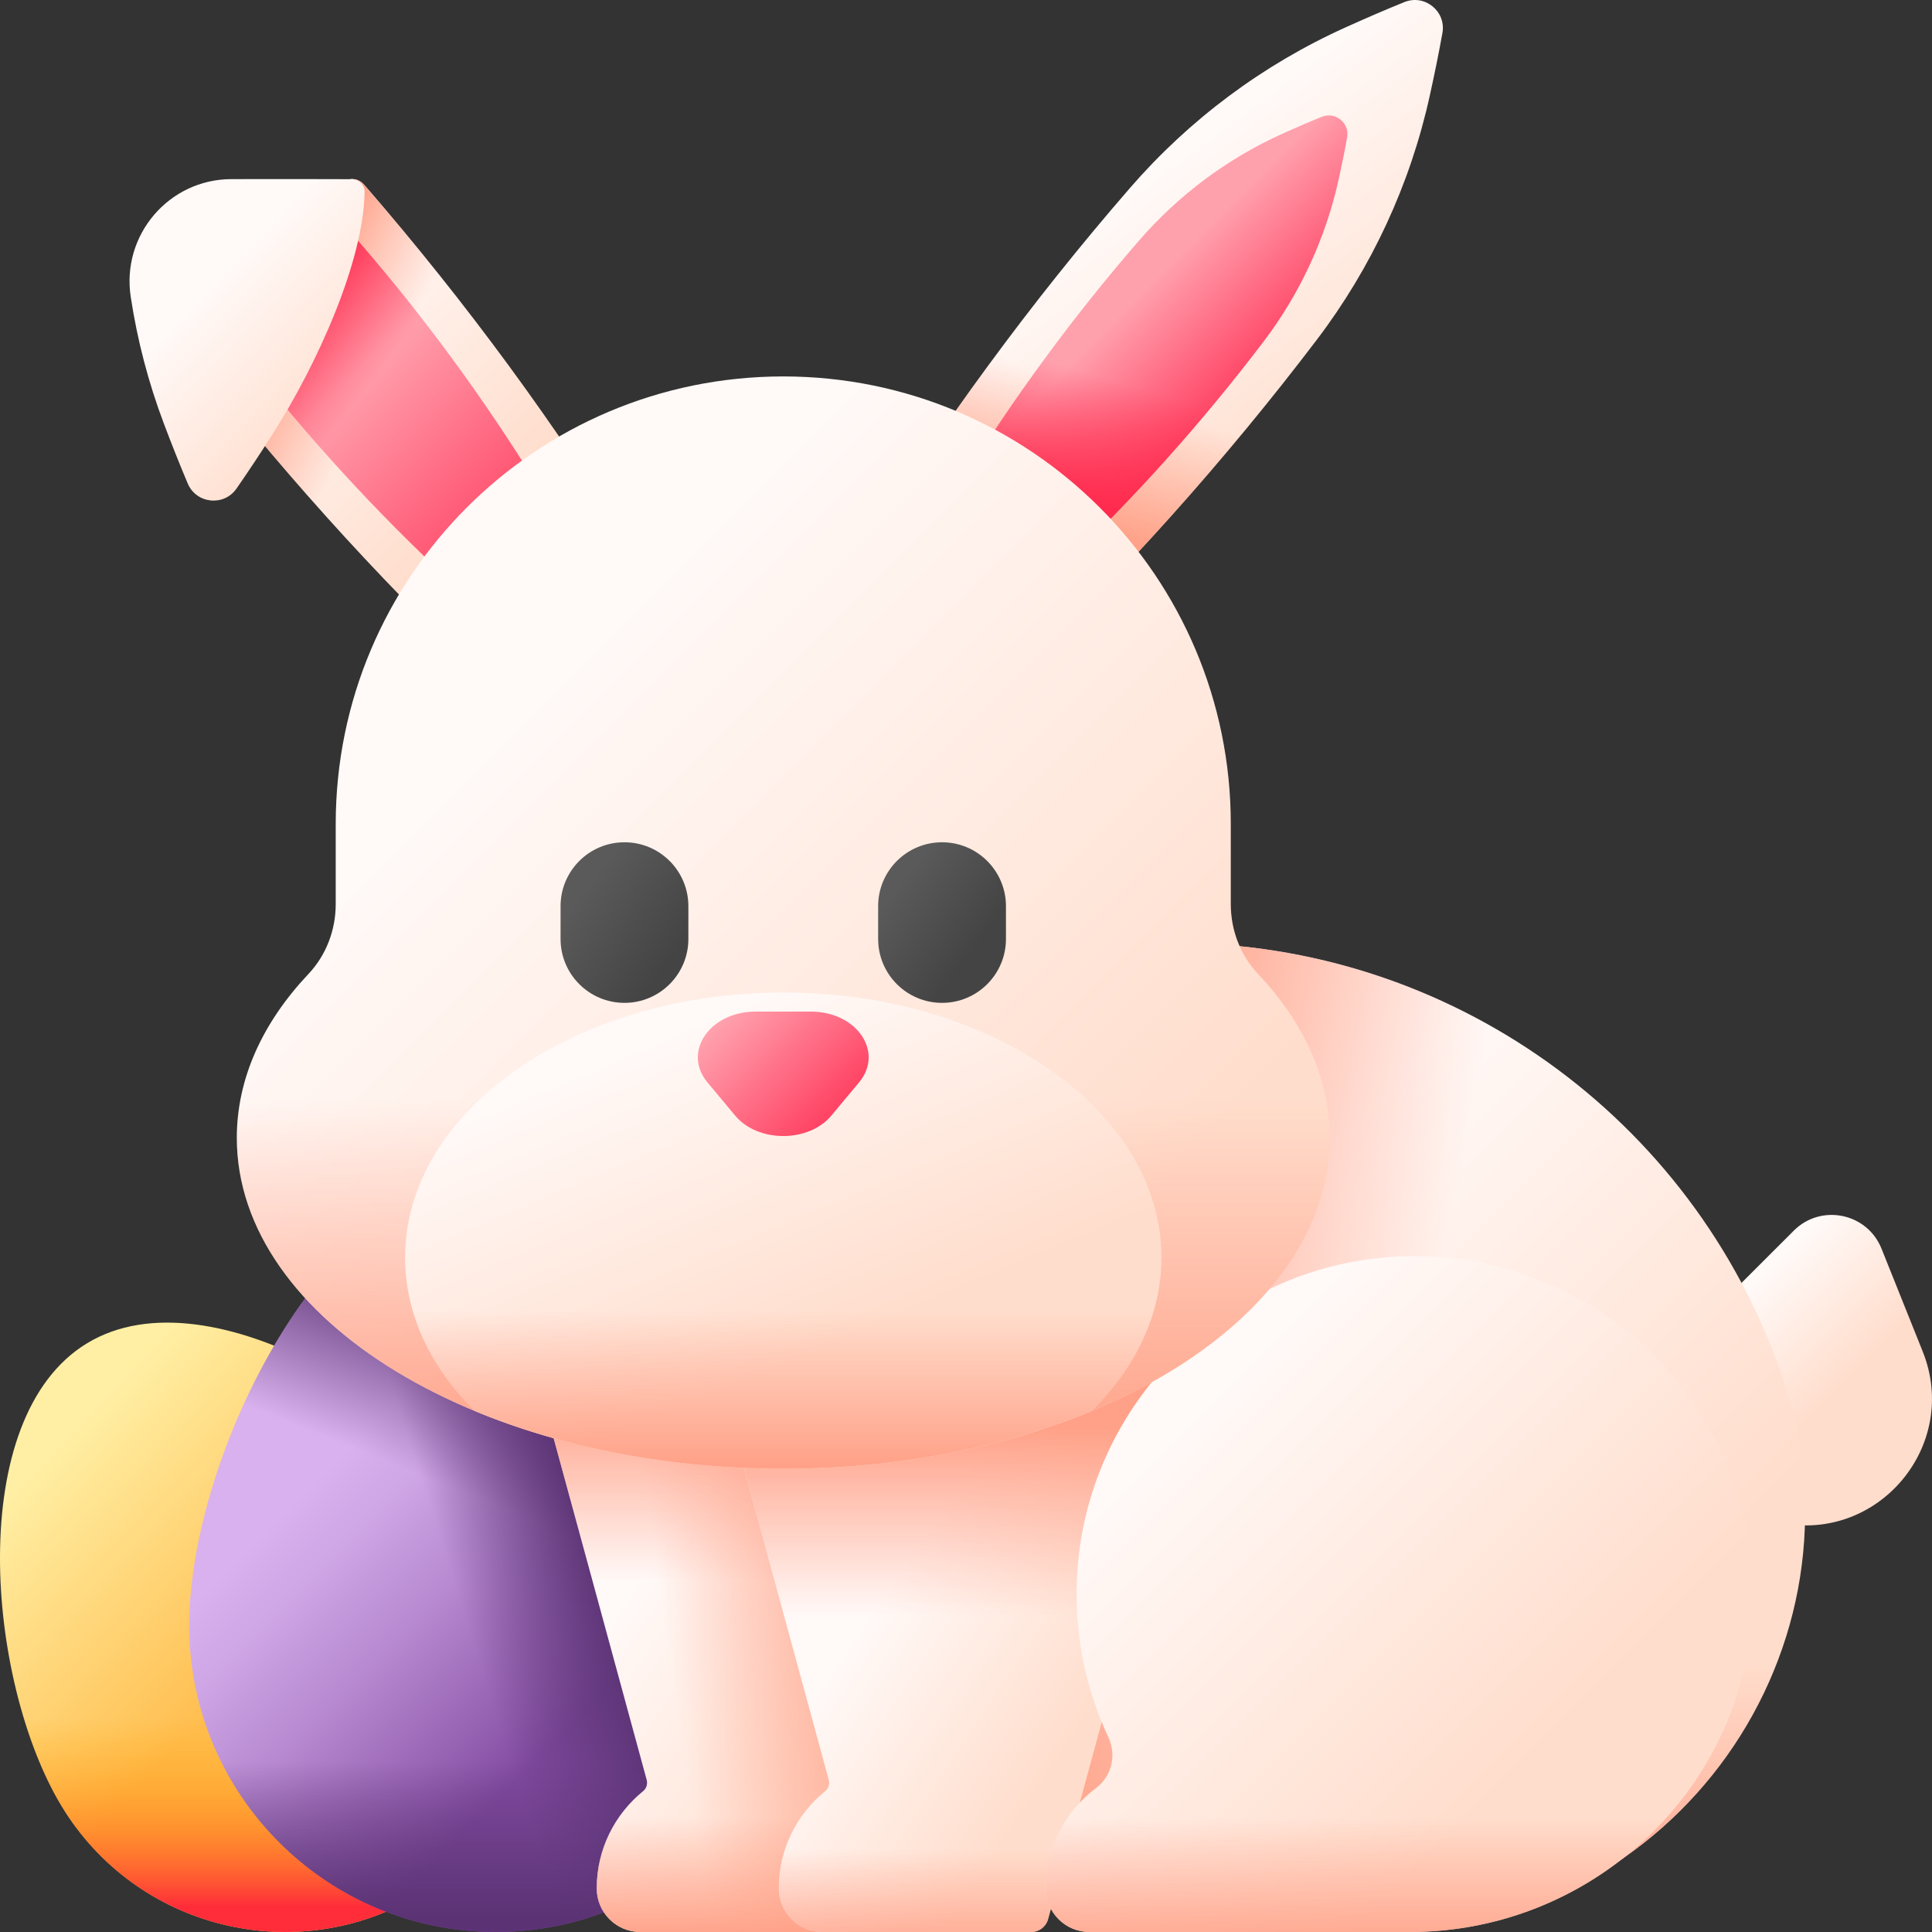 <svg id="Capa_1" enable-background="new 0 0 510 510" height="512" viewBox="0 0 510 510" width="512" xmlns="http://www.w3.org/2000/svg" xmlns:xlink="http://www.w3.org/1999/xlink"><rect x="0" y="0" width="510" height="510" fill="#333333" stroke="none"/><linearGradient id="SVGID_1_" gradientUnits="userSpaceOnUse" x1="14.03" x2="70.697" y1="382.133" y2="436.133"><stop offset="0" stop-color="#ffefa4"/><stop offset="1" stop-color="#ffbe50"/></linearGradient><linearGradient id="SVGID_00000173125616820627450720000016064240804219959959_" gradientUnits="userSpaceOnUse" x1="72.11" x2="72.11" y1="453.5" y2="503.493"><stop offset="0" stop-color="#ffa100" stop-opacity="0"/><stop offset=".159" stop-color="#ff9c03" stop-opacity=".159"/><stop offset=".355" stop-color="#ff8d0a" stop-opacity=".355"/><stop offset=".571" stop-color="#ff7416" stop-opacity=".571"/><stop offset=".798" stop-color="#ff5128" stop-opacity=".798"/><stop offset="1" stop-color="#ff2c3a"/></linearGradient><linearGradient id="SVGID_00000158021750817777331850000011611371606210177418_" gradientUnits="userSpaceOnUse" x1="94.188" x2="160.218" y1="380.312" y2="446.342"><stop offset="0" stop-color="#d9b1ee"/><stop offset=".173" stop-color="#cfa6e6"/><stop offset=".476" stop-color="#b789d0"/><stop offset=".87" stop-color="#905bad"/><stop offset="1" stop-color="#814aa0"/></linearGradient><linearGradient id="lg1"><stop offset="0" stop-color="#5b3374" stop-opacity="0"/><stop offset="1" stop-color="#5b3374"/></linearGradient><linearGradient id="SVGID_00000075862593210009213430000014289636717557464712_" gradientUnits="userSpaceOnUse" x1="118.967" x2="155.467" xlink:href="#lg1" y1="415.003" y2="403.503"/><linearGradient id="SVGID_00000012438651953665685890000009255911469910913933_" gradientUnits="userSpaceOnUse" x1="132.928" x2="149.428" xlink:href="#lg1" y1="398.182" y2="356.682"/><linearGradient id="SVGID_00000145751098125607242470000002131256023108939194_" gradientUnits="userSpaceOnUse" x1="130.877" x2="130.877" xlink:href="#lg1" y1="465" y2="506.012"/><linearGradient id="lg2"><stop offset="0" stop-color="#fff9f7"/><stop offset="1" stop-color="#fdc"/></linearGradient><linearGradient id="SVGID_00000105404643200364578540000012142847669624681623_" gradientUnits="userSpaceOnUse" x1="458.288" x2="483.207" xlink:href="#lg2" y1="343.987" y2="368.907"/><linearGradient id="SVGID_00000158731125430030263460000006978156241492662401_" gradientUnits="userSpaceOnUse" x1="297.487" x2="402.435" xlink:href="#lg2" y1="356.242" y2="461.189"/><linearGradient id="lg3"><stop offset="0" stop-color="#ffa188" stop-opacity="0"/><stop offset="1" stop-color="#ffa188"/></linearGradient><linearGradient id="SVGID_00000106146731995280933380000004537078156160907190_" gradientUnits="userSpaceOnUse" x1="369.503" x2="285.315" xlink:href="#lg3" y1="389.942" y2="373.306"/><linearGradient id="SVGID_00000111185601894819296790000017923945594807192196_" gradientUnits="userSpaceOnUse" x1="327.004" x2="327.004" xlink:href="#lg3" y1="439.002" y2="507.178"/><linearGradient id="SVGID_00000094609753286097898480000003468244092725623226_" gradientUnits="userSpaceOnUse" x1="171.274" x2="239.834" xlink:href="#lg2" y1="413.486" y2="461.209"/><linearGradient id="SVGID_00000085930736735245424200000006050165062891405705_" gradientUnits="userSpaceOnUse" x1="176.496" x2="234.973" xlink:href="#lg3" y1="436.141" y2="427.403"/><linearGradient id="SVGID_00000003091067103109454770000015576408716246844852_" gradientUnits="userSpaceOnUse" x1="201.098" x2="201.098" xlink:href="#lg3" y1="479.5" y2="511.875"/><linearGradient id="SVGID_00000173131119128537855160000012377451422430386825_" gradientUnits="userSpaceOnUse" x1="200.5" x2="200.5" xlink:href="#lg3" y1="417.325" y2="369.265"/><linearGradient id="SVGID_00000147907312875730492990000002850598264382670724_" gradientUnits="userSpaceOnUse" x1="236.555" x2="288.983" xlink:href="#lg2" y1="415.924" y2="450.876"/><linearGradient id="SVGID_00000096763808242154685370000006356746252979776446_" gradientUnits="userSpaceOnUse" x1="249.159" x2="249.159" xlink:href="#lg3" y1="488.238" y2="517.843"/><linearGradient id="SVGID_00000049217031209008985700000009651678390544084637_" gradientUnits="userSpaceOnUse" x1="253.166" x2="253.166" xlink:href="#lg3" y1="426.4" y2="376.87"/><linearGradient id="SVGID_00000000185197652874535410000008353010170763585940_" gradientUnits="userSpaceOnUse" x1="307.234" x2="397.354" xlink:href="#lg2" y1="381.446" y2="471.567"/><linearGradient id="SVGID_00000122709207585862610070000009532084845791966106_" gradientUnits="userSpaceOnUse" x1="76.819" x2="131.285" xlink:href="#lg2" y1="79.008" y2="133.473"/><linearGradient id="SVGID_00000068636185408996618900000000820493562616031624_" gradientUnits="userSpaceOnUse" x1="102.125" x2="76.278" xlink:href="#lg3" y1="98.131" y2="84.827"/><linearGradient id="lg4"><stop offset="0" stop-color="#ffa0ad"/><stop offset="1" stop-color="#ff4465"/></linearGradient><linearGradient id="SVGID_00000060011308783216611710000017658535397554528418_" gradientUnits="userSpaceOnUse" x1="95.249" x2="138.742" xlink:href="#lg4" y1="97.067" y2="140.559"/><linearGradient id="lg5"><stop offset="0" stop-color="#ff2a4d" stop-opacity="0"/><stop offset="1" stop-color="#ff2a4d"/></linearGradient><linearGradient id="SVGID_00000132068651000731010570000014869977334913597880_" gradientUnits="userSpaceOnUse" x1="99.429" x2="75.863" xlink:href="#lg5" y1="99.354" y2="81.109"/><linearGradient id="SVGID_00000006671972848727763440000006019844228903709624_" gradientUnits="userSpaceOnUse" x1="57.518" x2="93.438" xlink:href="#lg2" y1="73.881" y2="108.821"/><linearGradient id="SVGID_00000175300116270411802030000008632775452720043659_" gradientUnits="userSpaceOnUse" x1="289.235" x2="342.829" xlink:href="#lg2" y1="58.126" y2="130.344"/><linearGradient id="SVGID_00000135669544817953420730000003765321691719099542_" gradientUnits="userSpaceOnUse" x1="291.973" x2="280.95" xlink:href="#lg3" y1="103.454" y2="137.283"/><linearGradient id="SVGID_00000059297258288729070800000006750845030155874970_" gradientUnits="userSpaceOnUse" x1="300.043" x2="325.581" xlink:href="#lg4" y1="78.521" y2="104.058"/><linearGradient id="SVGID_00000170238359057290677670000016353165430881159615_" gradientUnits="userSpaceOnUse" x1="297.24" x2="287.737" xlink:href="#lg5" y1="101.213" y2="134.662"/><linearGradient id="SVGID_00000143595991195061981660000013017500326140446881_" gradientUnits="userSpaceOnUse" x1="136.574" x2="283.889" xlink:href="#lg2" y1="189.537" y2="336.851"/><linearGradient id="SVGID_00000096754228079119204770000006670114242790163375_" gradientUnits="userSpaceOnUse" x1="206.76" x2="206.76" xlink:href="#lg3" y1="290.395" y2="383.912"/><linearGradient id="SVGID_00000042702407093539703700000007914242931965142421_" gradientUnits="userSpaceOnUse" x1="181.325" x2="217.054" xlink:href="#lg2" y1="271.347" y2="356.489"/><linearGradient id="SVGID_00000166649817141797018030000013889644273806337183_" gradientUnits="userSpaceOnUse" x1="206.76" x2="206.76" xlink:href="#lg3" y1="345.89" y2="387.053"/><linearGradient id="SVGID_00000021799040179066152530000012569163519331149460_" gradientUnits="userSpaceOnUse" x1="193.565" x2="219.819" xlink:href="#lg4" y1="266.62" y2="292.874"/><linearGradient id="lg6"><stop offset="0" stop-color="#5a5a5a"/><stop offset="1" stop-color="#444"/></linearGradient><linearGradient id="SVGID_00000048502165189427930660000017124433847847254149_" gradientUnits="userSpaceOnUse" x1="153.84" x2="177.263" xlink:href="#lg6" y1="235.435" y2="252.677"/><linearGradient id="SVGID_00000146464790288915544780000007438258782817791135_" gradientUnits="userSpaceOnUse" x1="236.531" x2="257.351" xlink:href="#lg6" y1="234.425" y2="250.04"/><linearGradient id="SVGID_00000073678989759592444310000017275739990675694464_" gradientUnits="userSpaceOnUse" x1="367.257" x2="367.257" xlink:href="#lg3" y1="479.836" y2="516.493"/><g><path d="m23.034 354.557c-32.611 19.694-26.532 89.501-6.838 122.112s62.096 43.082 94.707 23.388 43.082-62.096 23.388-94.707-78.646-70.487-111.257-50.793z" fill="url(#SVGID_1_)"/><path d="m16.197 476.669c19.694 32.611 62.095 43.082 94.707 23.388 32.177-19.432 42.778-60.963 24.138-93.391h-134.957c-.903 25.131 5.701 52.764 16.112 70.003z" fill="url(#SVGID_00000173125616820627450720000016064240804219959959_)"/><path d="m130.877 310.58c-44.696 0-80.929 73.795-80.929 118.491s36.233 80.929 80.929 80.929 80.929-36.233 80.929-80.929-36.234-118.491-80.929-118.491z" fill="url(#SVGID_00000158021750817777331850000011611371606210177418_)"/><path d="m130.876 310.58c-14.09 0-27.338 7.338-38.876 18.783v170.696c11.539 6.333 24.785 9.941 38.876 9.941 44.696 0 80.929-36.233 80.929-80.929s-36.233-118.491-80.929-118.491z" fill="url(#SVGID_00000075862593210009213430000014289636717557464712_)"/><path d="m52.439 406.667h156.876c-8.901-43.319-40.642-96.086-78.438-96.086s-69.538 52.766-78.438 96.086z" fill="url(#SVGID_00000012438651953665685890000009255911469910913933_)"/><path d="m50.811 440.851c5.705 39.111 39.372 69.149 80.065 69.149 40.694 0 74.36-30.038 80.066-69.149z" fill="url(#SVGID_00000145751098125607242470000002131256023108939194_)"/><g><g><path d="m473.519 324.859-20.682 20.667c-18.852 18.839-9.183 51.082 16.925 56.438 26.107 5.357 47.692-20.474 37.781-45.214l-10.872-27.141c-3.778-9.431-15.965-11.932-23.152-4.75z" fill="url(#SVGID_00000105404643200364578540000012142847669624681623_)"/><path d="m365.608 510h-45.407c-78.904 0-142.868-63.964-142.868-142.868v-118.216h132.86c72.24 0 136.536 45.803 160.137 114.079 24.879 71.969-28.575 147.005-104.722 147.005z" fill="url(#SVGID_00000158731125430030263460000006978156241492662401_)"/><path d="m407.959 279.973c-27.952-19.748-61.877-31.057-97.765-31.057h-132.86v118.216c0 78.904 63.964 142.868 142.868 142.868h45.407c15.165 0 29.426-2.984 42.351-8.32v-221.707z" fill="url(#SVGID_00000106146731995280933380000004537078156160907190_)"/><path d="m320.201 510h45.407c72.103 0 123.847-67.278 108.019-135.524h-296.108c3.823 75.491 66.242 135.524 142.682 135.524z" fill="url(#SVGID_00000111185601894819296790000017923945594807192196_)"/><path d="m141.767 363.543 28.943 106.308c.295 1.084-.062 2.25-.935 2.958-7.476 6.058-12.259 15.307-12.259 25.679 0 6.358 5.154 11.512 11.512 11.512h55.147c2.072 0 3.888-1.387 4.432-3.387l29.661-108.947c5.177-19.017-9.14-37.753-28.849-37.753h-84.879c-1.895 0-3.271 1.801-2.773 3.63z" fill="url(#SVGID_00000094609753286097898480000003468244092725623226_)"/><path d="m141.767 363.543 28.943 106.308c.295 1.084-.062 2.25-.935 2.958-7.476 6.058-12.259 15.307-12.259 25.679 0 6.358 5.154 11.512 11.512 11.512h55.147c2.072 0 3.888-1.387 4.432-3.387l29.661-108.947c5.177-19.017-9.14-37.753-28.849-37.753h-84.879c-1.895 0-3.271 1.801-2.773 3.63z" fill="url(#SVGID_00000085930736735245424200000006050165062891405705_)"/><path d="m164.644 447.572 6.065 22.278c.295 1.084-.062 2.25-.935 2.958-7.476 6.058-12.259 15.307-12.259 25.679 0 6.358 5.154 11.512 11.512 11.512h55.147c2.072 0 3.888-1.387 4.432-3.387l16.074-59.041h-80.036z" fill="url(#SVGID_00000003091067103109454770000015576408716246844852_)"/><path d="m229.419 359.913h-84.879c-1.895 0-3.272 1.801-2.774 3.63l21.047 77.308h83.697l11.757-43.185c5.179-19.017-9.138-37.753-28.848-37.753z" fill="url(#SVGID_00000173131119128537855160000012377451422430386825_)"/><path d="m189.828 363.543 28.943 106.308c.295 1.084-.062 2.25-.935 2.958-7.476 6.058-12.259 15.307-12.259 25.679 0 6.358 5.154 11.512 11.512 11.512h55.147c2.072 0 3.888-1.387 4.432-3.387l39.939-146.7h-124.006c-1.895 0-3.271 1.801-2.773 3.63z" fill="url(#SVGID_00000147907312875730492990000002850598264382670724_)"/><path d="m212.705 447.572 6.065 22.278c.295 1.084-.062 2.25-.935 2.958-7.476 6.058-12.259 15.307-12.259 25.679 0 6.358 5.154 11.512 11.512 11.512h55.147c2.072 0 3.888-1.387 4.432-3.387l16.074-59.041h-80.036z" fill="url(#SVGID_00000096763808242154685370000006356746252979776446_)"/><path d="m189.828 363.543 21.047 77.308h83.697l22.036-80.938h-124.007c-1.895 0-3.271 1.801-2.773 3.63z" fill="url(#SVGID_00000049217031209008985700000009651678390544084637_)"/><path d="m371.485 331.604c-47.031.988-85.567 38.944-87.232 85.955-.521 14.709 2.529 28.651 8.34 41.042 2.215 4.723.86 10.321-3.312 13.453-8.027 6.027-13.22 15.622-13.22 26.433 0 6.358 5.154 11.512 11.512 11.512h84.63c48.986 0 89.737-38.991 90.4-87.973.683-50.473-40.559-91.484-91.118-90.422z" fill="url(#SVGID_00000000185197652874535410000008353010170763585940_)"/><g><g><g><path d="m168.033 146.648c-21.135-34.331-44.872-66.71-71.195-97.056-.273-.314-.547-.627-.822-.938-1.559-1.762-4.279-1.851-5.943-.187l-41.961 41.96c24.136 31.697 50.748 61.317 79.767 88.824 9.979 3.762 41.787-22.064 40.154-32.603z" fill="url(#SVGID_00000122709207585862610070000009532084845791966106_)"/><path d="m131.025 92.099c-10.866-14.58-22.258-28.754-34.187-42.507-.273-.314-.547-.627-.822-.938-1.559-1.762-4.279-1.851-5.943-.187l-41.961 41.96c12.147 15.952 24.922 31.376 38.314 46.271z" fill="url(#SVGID_00000068636185408996618900000000820493562616031624_)"/><path d="m141.895 128.154c-14.079-22.87-29.892-44.439-47.427-64.655-1.585-1.827-3.234-3.592-4.931-5.306l-29.652 29.652c.564.785 1.138 1.564 1.724 2.335 16.184 21.313 34.047 41.217 53.538 59.693 6.647 2.506 27.836-14.699 26.748-21.719z" fill="url(#SVGID_00000060011308783216611710000017658535397554528418_)"/><path d="m123.162 99.963c-8.992-12.596-18.545-24.764-28.693-36.463-1.585-1.827-3.234-3.592-4.931-5.306l-29.653 29.651c.564.785 1.138 1.564 1.724 2.335 10.219 13.457 21.111 26.35 32.656 38.68z" fill="url(#SVGID_00000132068651000731010570000014869977334913597880_)"/><path d="m43.293 111.915c1.999 5.284 4.067 10.539 6.27 15.729 2.269 5.347 9.544 6.102 12.864 1.335 3.221-4.627 6.325-9.345 9.366-14.106 12.109-18.957 24.204-46.037 24.453-64.214.025-1.845-1.48-3.345-3.325-3.357-6.263-.038-19.406-.034-31.815-.018-16.508.021-29.076 14.74-26.599 31.062 1.734 11.435 4.671 22.689 8.786 33.569z" fill="url(#SVGID_00000006671972848727763440000006019844228903709624_)"/></g><g><path d="m370.727.548c-5.227 2.112-10.405 4.365-15.555 6.688-21.795 9.831-41.194 24.294-56.861 42.356-26.323 30.346-50.06 62.726-71.195 97.056-1.633 10.538 30.175 36.365 40.154 32.603 29.259-27.734 56.074-57.614 80.369-89.608 14.46-19.042 24.631-40.998 29.777-64.347 1.216-5.517 2.358-11.047 3.352-16.597 1.022-5.709-4.662-10.325-10.041-8.151z" fill="url(#SVGID_00000175300116270411802030000008632775452720043659_)"/><path d="m346.97 90.515-44.994-44.994c-1.241 1.338-2.468 2.69-3.665 4.071-26.323 30.346-50.06 62.726-71.195 97.056-1.633 10.538 30.175 36.365 40.154 32.603 28.993-27.481 55.582-57.072 79.7-88.736z" fill="url(#SVGID_00000135669544817953420730000003765321691719099542_)"/><path d="m348.922 30.828c-3.482 1.407-6.932 2.908-10.362 4.456-14.519 6.549-27.442 16.184-37.878 28.216-17.535 20.215-33.348 41.785-47.427 64.655-1.088 7.02 20.102 24.225 26.749 21.719 19.491-18.475 37.354-38.38 53.538-59.693 9.632-12.685 16.408-27.311 19.836-42.865.81-3.675 1.571-7.359 2.233-11.056.681-3.805-3.106-6.88-6.689-5.432z" fill="url(#SVGID_00000059297258288729070800000006750845030155874970_)"/><path d="m310.238 53.782c-3.373 3.034-6.57 6.274-9.557 9.717-17.535 20.215-33.348 41.785-47.427 64.655-1.088 7.02 20.102 24.225 26.749 21.719 19.491-18.475 37.354-38.38 53.538-59.693 1.901-2.504 3.687-5.086 5.362-7.733z" fill="url(#SVGID_00000170238359057290677670000016353165430881159615_)"/></g></g><path d="m324.899 238.687v-21.18c0-65.247-52.893-118.139-118.139-118.139-65.247 0-118.139 52.893-118.139 118.139v21.18c0 6.827-2.517 13.455-7.202 18.421-12.029 12.751-18.906 27.513-18.906 43.25 0 48.238 64.582 87.343 144.247 87.343s144.247-39.105 144.247-87.343c0-15.736-6.877-30.498-18.906-43.25-4.685-4.966-7.202-11.593-7.202-18.421z" fill="url(#SVGID_00000143595991195061981660000013017500326140446881_)"/><path d="m73.387 267.037c-7.007 10.268-10.874 21.52-10.874 33.321 0 48.238 64.582 87.343 144.247 87.343s144.247-39.105 144.247-87.343c0-11.801-3.868-23.053-10.874-33.321z" fill="url(#SVGID_00000096754228079119204770000006670114242790163375_)"/><path d="m306.585 331.958c0-38.638-44.693-69.961-99.825-69.961s-99.825 31.323-99.825 69.961c0 15.099 6.825 29.081 18.432 40.513 23.168 9.606 51.194 15.229 81.393 15.229s58.226-5.623 81.393-15.229c11.606-11.432 18.432-25.413 18.432-40.513z" fill="url(#SVGID_00000042702407093539703700000007914242931965142421_)"/><path d="m106.988 329.764c-.032.729-.054 1.46-.054 2.194 0 15.099 6.825 29.081 18.432 40.514 23.168 9.606 51.194 15.229 81.393 15.229s58.226-5.623 81.393-15.229c11.606-11.432 18.432-25.414 18.432-40.514 0-.734-.022-1.465-.054-2.194z" fill="url(#SVGID_00000166649817141797018030000013889644273806337183_)"/><path d="m194.048 294.472-7.29-8.742c-6.683-8.014.579-18.693 12.712-18.693h14.581c12.133 0 19.395 10.679 12.712 18.693l-7.29 8.742c-6.022 7.219-19.405 7.219-25.425 0z" fill="url(#SVGID_00000021799040179066152530000012569163519331149460_)"/><g><g><g><path d="m164.843 264.73c-9.317 0-16.87-7.553-16.87-16.87v-8.651c0-9.317 7.553-16.87 16.87-16.87 9.317 0 16.87 7.553 16.87 16.87v8.651c0 9.317-7.553 16.87-16.87 16.87z" fill="url(#SVGID_00000048502165189427930660000017124433847847254149_)"/><path d="m248.677 264.73c-9.317 0-16.87-7.553-16.87-16.87v-8.651c0-9.317 7.553-16.87 16.87-16.87 9.317 0 16.87 7.553 16.87 16.87v8.651c-.001 9.317-7.553 16.87-16.87 16.87z" fill="url(#SVGID_00000146464790288915544780000007438258782817791135_)"/></g></g></g></g></g><path d="m288.302 447.572c1.193 3.79 2.624 7.475 4.291 11.029 2.215 4.723.86 10.321-3.312 13.453-8.027 6.027-13.22 15.622-13.22 26.433 0 6.358 5.154 11.512 11.512 11.512h84.63c40.081 0 74.643-26.106 86.25-62.428h-170.151z" fill="url(#SVGID_00000073678989759592444310000017275739990675694464_)"/></g></g></svg>